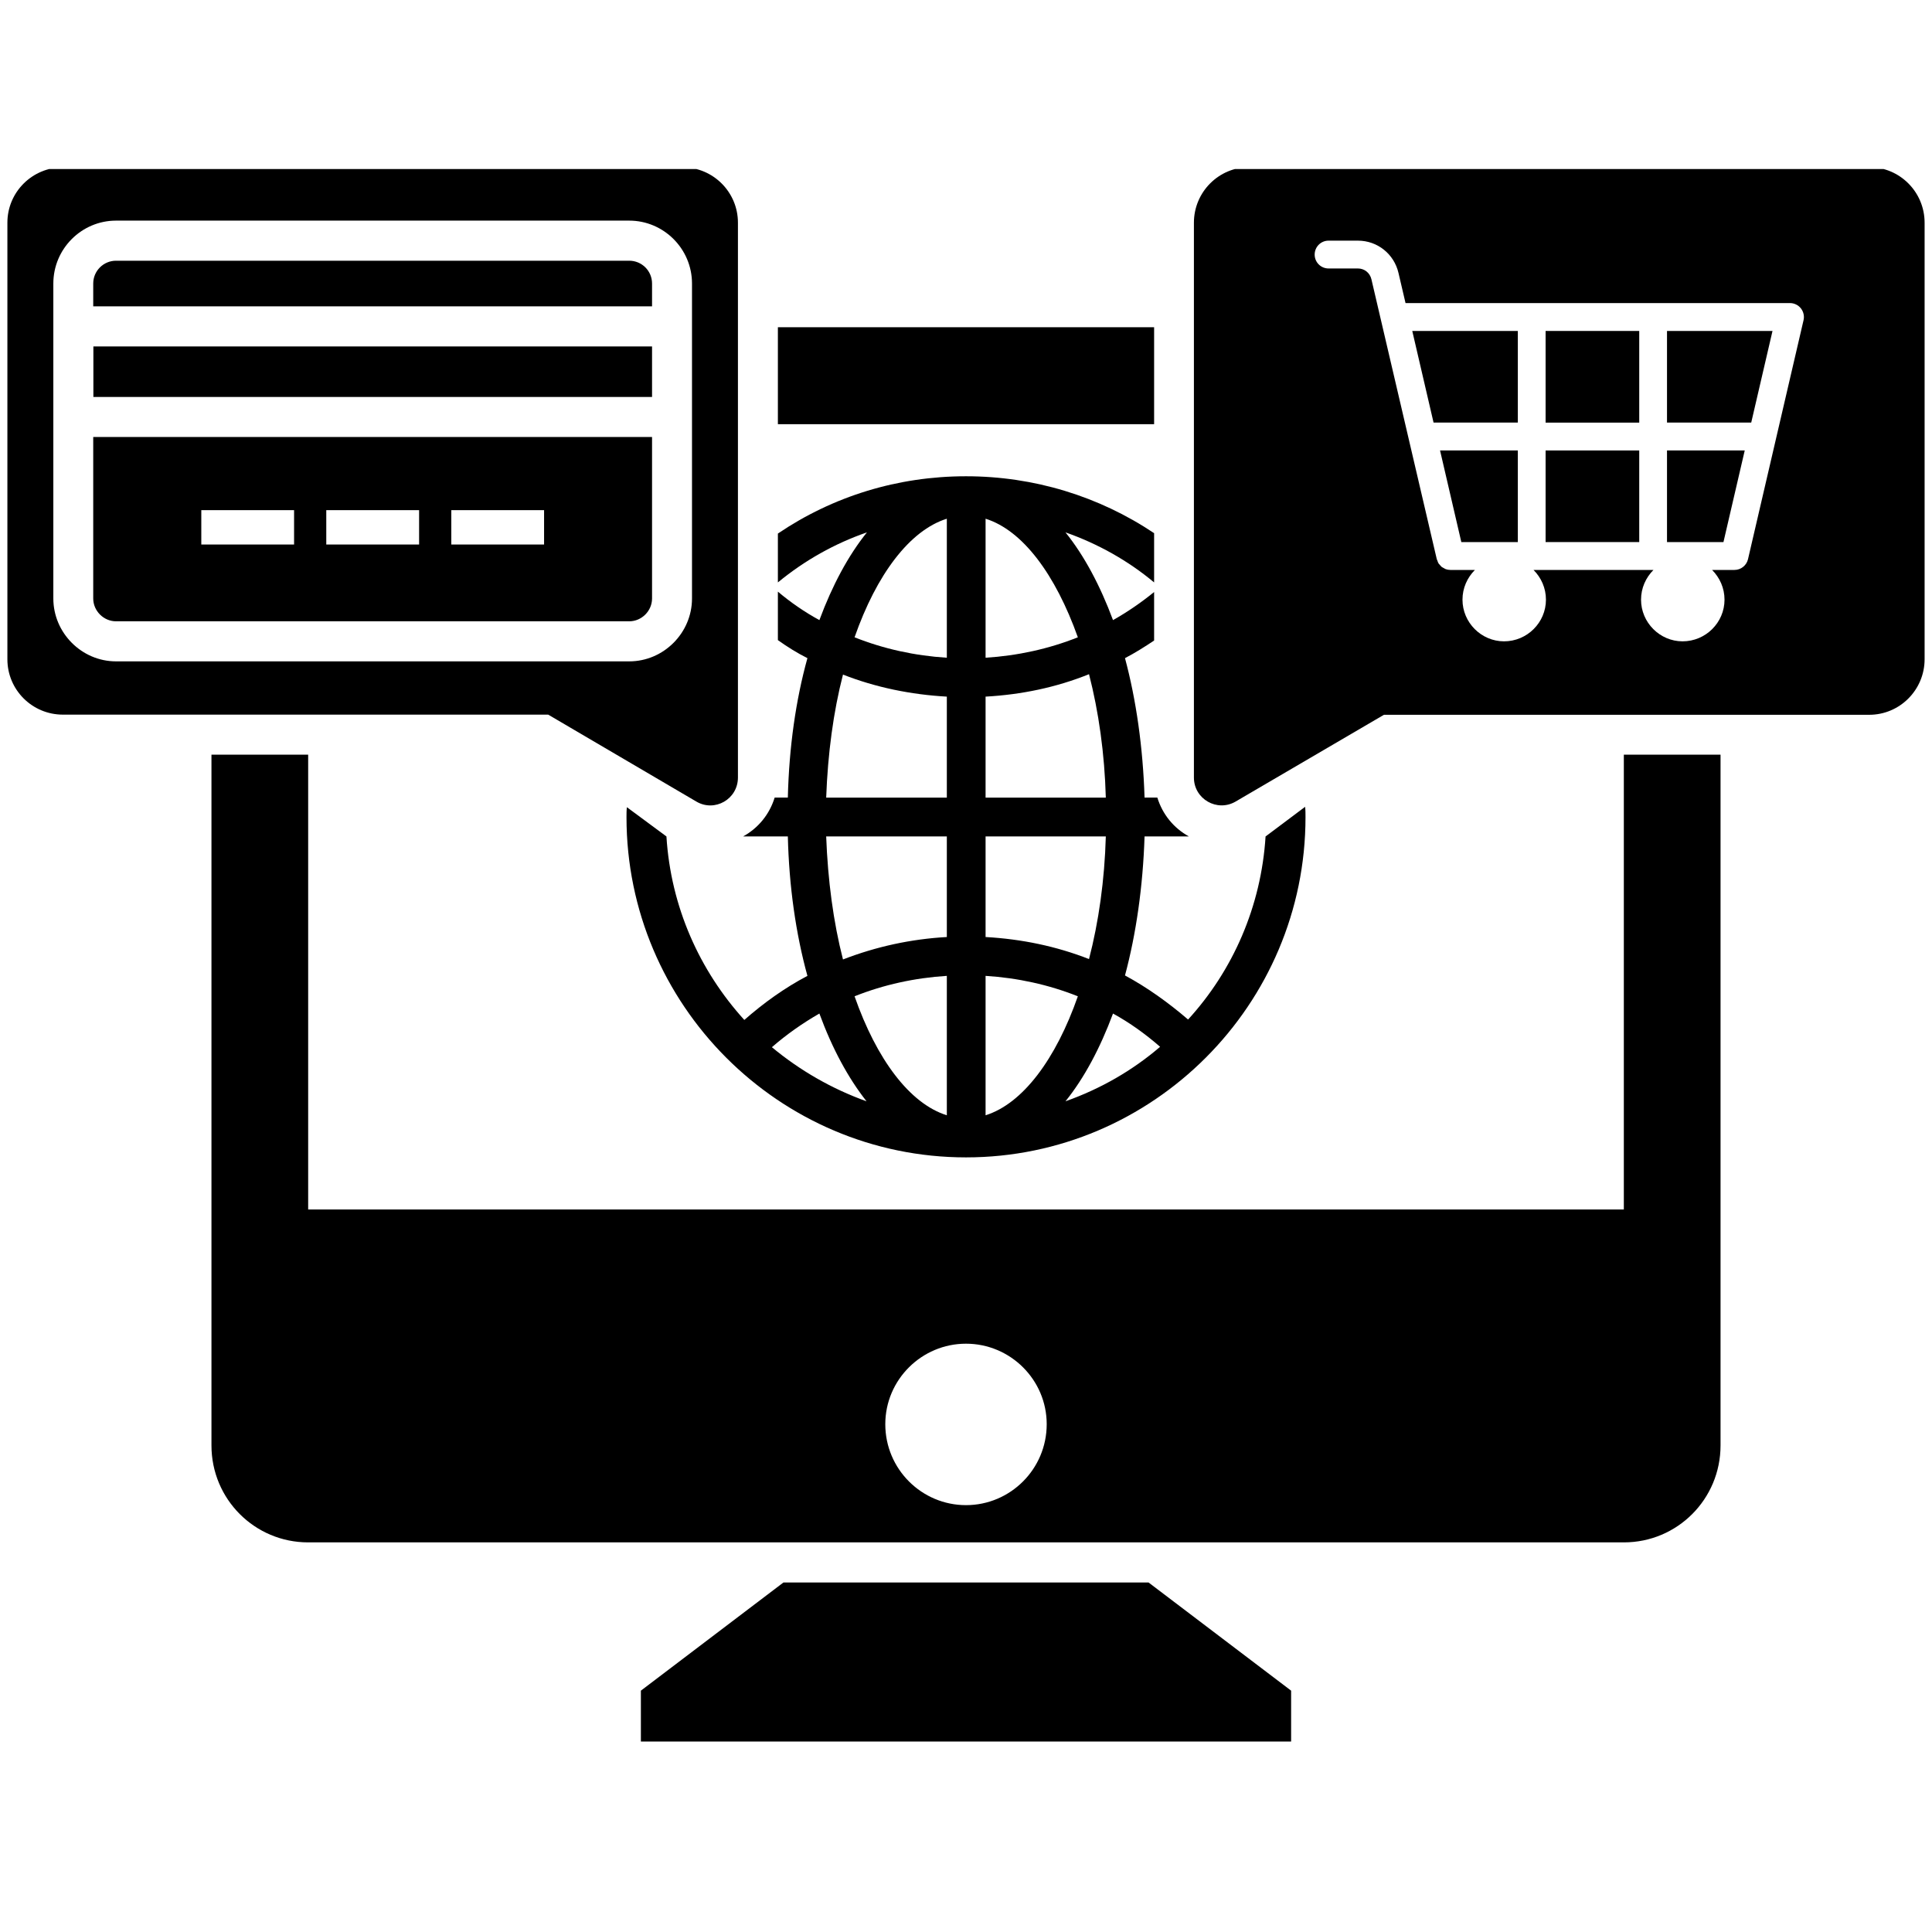 <svg xmlns="http://www.w3.org/2000/svg" xmlns:xlink="http://www.w3.org/1999/xlink" width="200" zoomAndPan="magnify" viewBox="0 0 150 150" height="200" preserveAspectRatio="xMidYMid meet" version="1.0"><defs><clipPath id="7c103444d6"><path d="M 49 122 L 101 122 L 101 135.375 L 49 135.375 Z M 49 122 " clip-rule="nonzero"/></clipPath><clipPath id="a6597eca73"><path d="M 92 13.125 L 150 13.125 L 150 63 L 92 63 Z M 92 13.125 " clip-rule="nonzero"/></clipPath><clipPath id="7d0c2bf86d"><path d="M 0 13.125 L 58 13.125 L 58 63 L 0 63 Z M 0 13.125 " clip-rule="nonzero"/></clipPath></defs><path fill="#000000" d="M 60.395 25.406 L 89.605 25.406 L 89.605 32.934 L 60.395 32.934 Z M 60.395 25.406 " fill-opacity="1" fill-rule="nonzero"/><path fill="#000000" d="M 126.074 93.902 L 23.926 93.902 L 23.926 58.594 L 16.418 58.594 L 16.418 112.223 C 16.418 116.391 19.77 119.75 23.926 119.75 L 126.074 119.75 C 130.23 119.75 133.582 116.391 133.582 112.223 L 133.582 58.594 L 126.074 58.594 Z M 75 116.859 C 71.559 116.859 68.734 114.059 68.734 110.574 C 68.734 107.121 71.559 104.324 75 104.324 C 78.441 104.324 81.266 107.121 81.266 110.574 C 81.266 114.059 78.441 116.859 75 116.859 Z M 75 116.859 " fill-opacity="1" fill-rule="nonzero"/><g clip-path="url(#7c103444d6)"><path fill="#000000" d="M 60.828 122.863 L 49.758 131.262 L 49.758 135.211 L 100.242 135.211 L 100.242 131.262 L 89.172 122.863 Z M 60.828 122.863 " fill-opacity="1" fill-rule="nonzero"/></g><path fill="#000000" d="M 62.688 75.766 C 60.922 76.699 59.309 77.852 57.789 79.188 C 54.316 75.363 52.082 70.414 51.742 64.941 C 48.891 62.832 48.359 62.441 48.672 62.672 C 48.641 62.918 48.641 63.168 48.641 63.449 C 48.641 78.004 60.488 89.859 75 89.859 C 89.512 89.859 101.359 78.004 101.359 63.449 C 101.359 63.168 101.359 62.887 101.328 62.641 C 101.016 62.875 96.5 66.262 98.258 64.941 C 97.918 70.383 95.715 75.363 92.242 79.156 C 90.723 77.852 89.078 76.668 87.344 75.734 C 88.211 72.5 88.738 68.828 88.863 64.941 L 92.305 64.941 C 91.125 64.289 90.258 63.23 89.855 61.922 L 88.863 61.922 C 88.738 58.004 88.211 54.332 87.344 51.098 C 88.117 50.695 88.863 50.227 89.605 49.73 L 89.605 45.965 C 88.613 46.773 87.527 47.52 86.414 48.145 C 85.418 45.469 84.18 43.137 82.723 41.332 C 85.203 42.203 87.559 43.508 89.605 45.219 L 89.605 41.395 C 85.328 38.531 80.273 36.977 75 36.977 C 69.695 36.977 64.672 38.531 60.395 41.426 L 60.395 45.219 C 62.473 43.508 64.797 42.203 67.309 41.332 C 65.852 43.137 64.609 45.469 63.617 48.145 C 62.473 47.52 61.387 46.773 60.395 45.934 L 60.395 49.699 C 61.137 50.227 61.883 50.695 62.688 51.098 C 61.789 54.332 61.262 58.004 61.168 61.922 L 60.145 61.922 C 59.742 63.23 58.875 64.289 57.695 64.941 L 61.168 64.941 C 61.262 68.828 61.789 72.5 62.688 75.766 Z M 90.07 81.273 C 87.934 83.109 85.449 84.539 82.723 85.504 C 84.18 83.699 85.418 81.367 86.414 78.691 C 87.715 79.406 88.926 80.277 90.07 81.273 Z M 76.52 40.273 C 79.402 41.176 81.945 44.598 83.684 49.48 C 81.418 50.383 79 50.91 76.52 51.066 Z M 76.52 54.086 C 79.312 53.93 82.008 53.371 84.551 52.344 C 85.297 55.234 85.762 58.504 85.855 61.926 L 76.52 61.926 Z M 76.52 64.941 L 85.855 64.941 C 85.762 68.332 85.297 71.598 84.551 74.461 C 82.008 73.465 79.312 72.906 76.52 72.75 Z M 76.52 75.766 C 79 75.922 81.418 76.449 83.684 77.352 C 81.977 82.238 79.402 85.688 76.52 86.59 Z M 73.512 86.59 C 70.629 85.691 68.055 82.238 66.348 77.352 C 68.613 76.449 71.031 75.922 73.512 75.766 Z M 73.512 40.273 L 73.512 51.066 C 71.031 50.91 68.613 50.383 66.348 49.48 C 68.055 44.598 70.629 41.176 73.512 40.273 Z M 65.449 52.375 C 67.992 53.371 70.719 53.93 73.512 54.086 L 73.512 61.926 L 64.145 61.926 C 64.27 58.5 64.703 55.266 65.449 52.375 Z M 73.512 64.941 L 73.512 72.75 C 70.719 72.906 68.023 73.496 65.449 74.492 C 64.703 71.598 64.27 68.332 64.145 64.941 Z M 63.617 78.691 C 64.609 81.398 65.852 83.699 67.277 85.504 C 64.582 84.539 62.098 83.105 59.93 81.305 C 61.074 80.309 62.316 79.438 63.617 78.691 Z M 63.617 78.691 " fill-opacity="1" fill-rule="nonzero"/><path fill="#000000" d="M 129.426 42.086 L 133.809 42.086 L 135.461 34.973 L 129.426 34.973 Z M 129.426 42.086 " fill-opacity="1" fill-rule="nonzero"/><g clip-path="url(#a6597eca73)"><path fill="#000000" d="M 145.125 12.977 L 96.996 12.977 C 94.621 12.977 92.695 14.91 92.695 17.293 L 92.695 60.371 C 92.695 62.035 94.496 63.07 95.93 62.234 L 107.449 55.496 L 145.125 55.496 C 147.5 55.496 149.426 53.562 149.426 51.18 L 149.426 17.293 C 149.426 14.91 147.5 12.977 145.125 12.977 Z M 116.773 49.793 C 115.004 49.793 113.547 48.332 113.547 46.559 C 113.547 45.656 113.918 44.848 114.508 44.254 L 119.066 44.254 C 119.656 44.848 120.027 45.656 120.027 46.559 C 120.027 48.332 118.57 49.793 116.773 49.793 Z M 130.633 49.793 C 128.867 49.793 127.41 48.332 127.41 46.559 C 127.41 45.656 127.781 44.848 128.371 44.254 L 132.93 44.254 C 133.52 44.848 133.891 45.656 133.891 46.559 C 133.891 48.332 132.434 49.793 130.633 49.793 Z M 140.027 24.859 L 135.715 43.414 C 135.602 43.902 135.164 44.25 134.664 44.25 L 112.602 44.25 C 112.477 44.25 112.359 44.227 112.246 44.188 C 112.184 44.164 112.129 44.125 112.07 44.094 C 112.027 44.066 111.977 44.051 111.934 44.016 C 111.879 43.973 111.84 43.914 111.793 43.863 C 111.762 43.824 111.723 43.793 111.695 43.754 C 111.648 43.68 111.621 43.598 111.594 43.512 C 111.582 43.477 111.559 43.449 111.551 43.414 L 106.477 21.684 C 106.363 21.188 105.934 20.844 105.43 20.844 L 103.148 20.844 C 102.551 20.844 102.07 20.363 102.07 19.766 C 102.07 19.168 102.551 18.684 103.148 18.684 L 105.43 18.684 C 106.941 18.684 108.234 19.715 108.578 21.191 L 109.125 23.531 L 138.977 23.531 C 139.305 23.531 139.617 23.684 139.82 23.941 C 140.023 24.199 140.102 24.535 140.027 24.859 Z M 140.027 24.859 " fill-opacity="1" fill-rule="nonzero"/></g><path fill="#000000" d="M 129.426 32.809 L 135.965 32.809 L 137.617 25.695 L 129.426 25.695 Z M 129.426 32.809 " fill-opacity="1" fill-rule="nonzero"/><path fill="#000000" d="M 111.301 32.809 L 117.844 32.809 L 117.844 25.695 L 109.648 25.695 Z M 111.301 32.809 " fill-opacity="1" fill-rule="nonzero"/><path fill="#000000" d="M 120 25.695 L 127.27 25.695 L 127.27 32.812 L 120 32.812 Z M 120 25.695 " fill-opacity="1" fill-rule="nonzero"/><path fill="#000000" d="M 113.297 41.398 L 113.457 42.086 L 117.844 42.086 L 117.844 34.973 L 111.805 34.973 Z M 113.297 41.398 " fill-opacity="1" fill-rule="nonzero"/><path fill="#000000" d="M 120 34.973 L 127.27 34.973 L 127.27 42.086 L 120 42.086 Z M 120 34.973 " fill-opacity="1" fill-rule="nonzero"/><g clip-path="url(#7d0c2bf86d)"><path fill="#000000" d="M 54.066 62.234 C 55.492 63.074 57.293 62.047 57.293 60.367 L 57.293 17.285 C 57.293 14.922 55.371 12.992 53.012 12.992 L 4.883 12.992 C 2.496 12.992 0.574 14.922 0.574 17.285 L 0.574 51.191 C 0.574 53.555 2.496 55.484 4.883 55.484 L 42.562 55.484 Z M 4.141 46.465 L 4.141 22.016 C 4.141 19.309 6.34 17.129 9.008 17.129 L 48.855 17.129 C 51.523 17.129 53.727 19.309 53.727 22.016 L 53.727 46.465 C 53.727 49.141 51.523 51.348 48.855 51.348 L 9.008 51.348 C 6.34 51.348 4.141 49.137 4.141 46.465 Z M 4.141 46.465 " fill-opacity="1" fill-rule="nonzero"/></g><path fill="#000000" d="M 50.625 22.016 C 50.625 21.02 49.82 20.242 48.855 20.242 L 9.008 20.242 C 8.047 20.242 7.238 21.02 7.238 22.016 L 7.238 23.785 L 50.625 23.785 Z M 50.625 22.016 " fill-opacity="1" fill-rule="nonzero"/><path fill="#000000" d="M 7.25 26.898 L 50.625 26.898 L 50.625 30.82 L 7.25 30.82 Z M 7.25 26.898 " fill-opacity="1" fill-rule="nonzero"/><path fill="#000000" d="M 50.625 46.465 L 50.625 33.926 L 7.238 33.926 L 7.238 46.465 C 7.238 47.43 8.047 48.238 9.008 48.238 L 48.855 48.238 C 49.82 48.238 50.625 47.43 50.625 46.465 Z M 22.832 42.277 L 15.629 42.277 L 15.629 39.609 L 22.832 39.609 Z M 32.539 42.277 L 25.332 42.277 L 25.332 39.609 L 32.539 39.609 Z M 42.242 42.277 L 35.039 42.277 L 35.039 39.609 L 42.242 39.609 Z M 42.242 42.277 " fill-opacity="1" fill-rule="nonzero"/></svg>